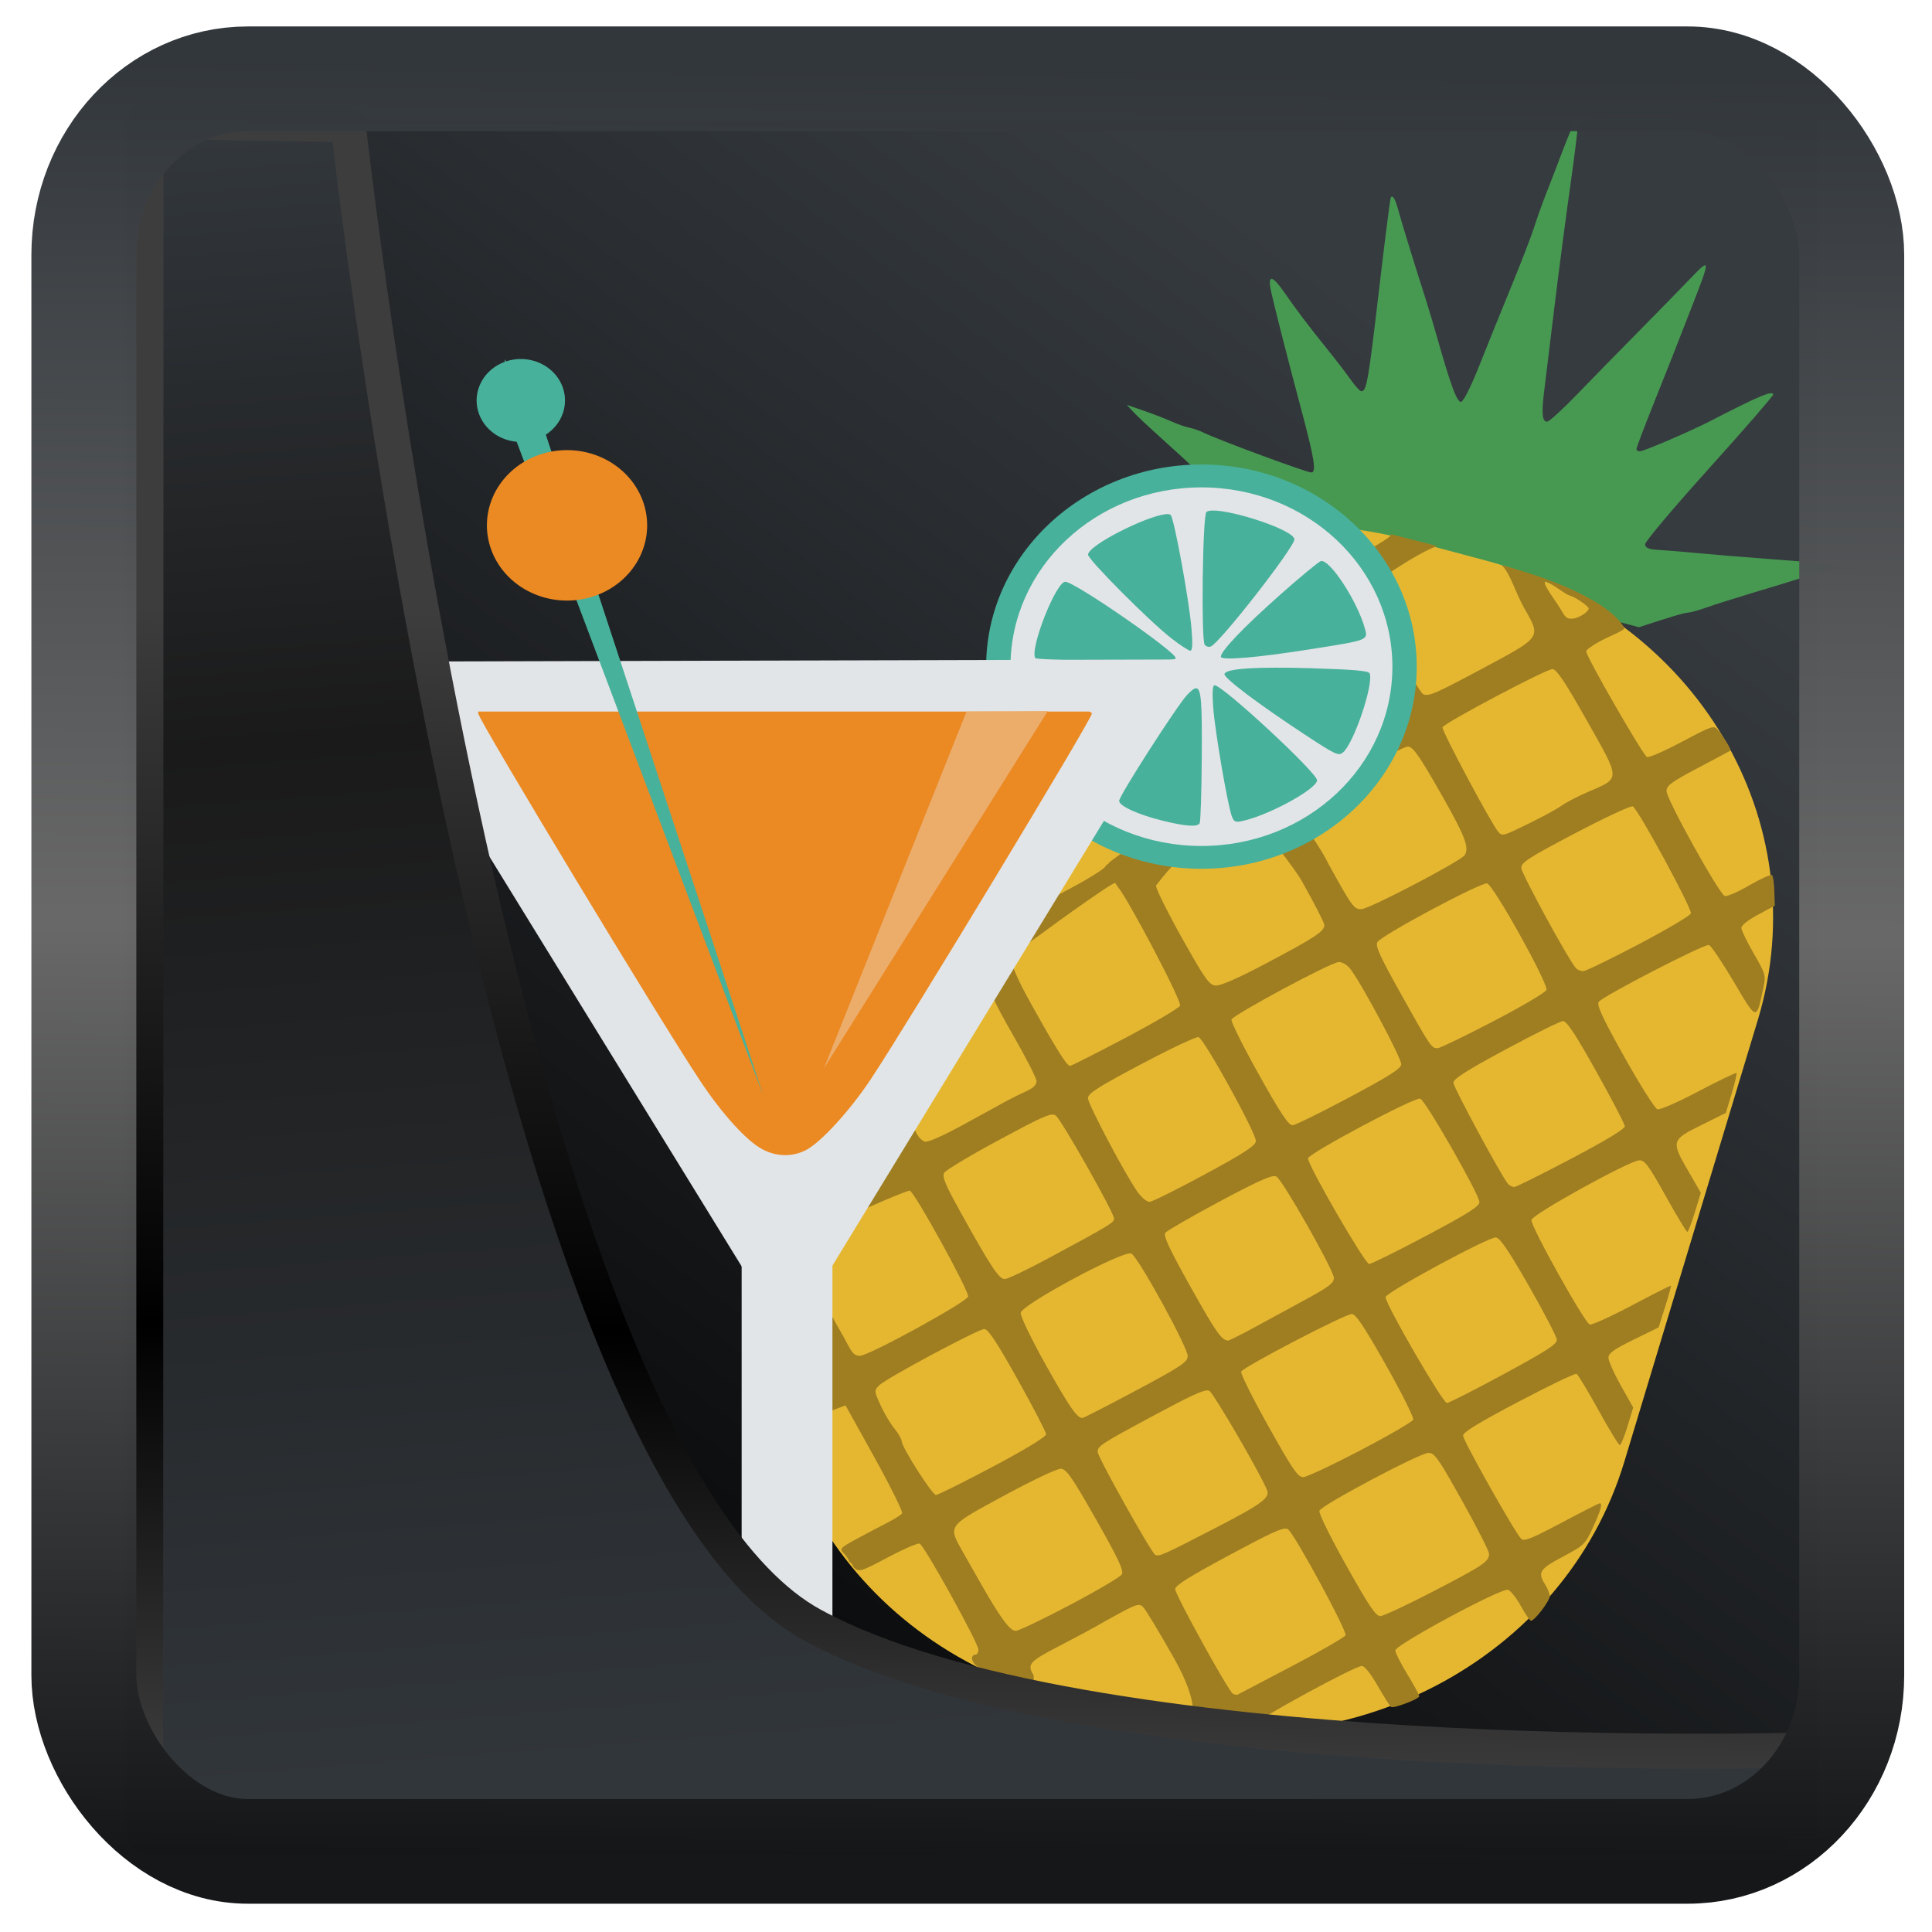 <?xml version="1.0" encoding="UTF-8" standalone="no"?>
<!-- Created with Inkscape (http://www.inkscape.org/) -->

<svg
  width="32"
  height="32"
  version="1.1"
  viewBox="0 0 32 32"
  id="svg22"
  xmlns:xlink="http://www.w3.org/1999/xlink"
  xmlns="http://www.w3.org/2000/svg"
  xmlns:svg="http://www.w3.org/2000/svg">
 <defs
   id="defs12">
  <linearGradient
    id="linearGradient917">
   <stop
     style="stop-color:#000000;stop-opacity:0.996"
     offset="0"
     id="stop913" />
   <stop
     style="stop-color:#353a3f;stop-opacity:0.996"
     offset="1"
     id="stop915" />
  </linearGradient>
  <linearGradient
    id="linearGradient1005-3-3"
    x1="5.253"
    x2="9.382"
    y1="15.383"
    y2="2.942"
    gradientTransform="matrix(1,0,0,1,1.632,-0.617)"
    gradientUnits="userSpaceOnUse">
   <stop
     stop-color="#fa8200"
     offset="0"
     id="stop2" />
   <stop
     stop-color="#ff9600"
     offset=".37"
     id="stop4" />
   <stop
     stop-color="#ffb400"
     offset="1"
     id="stop6" />
  </linearGradient>
  <filter
    id="filter4014"
    x="-0.062"
    y="-0.058"
    width="1.125"
    height="1.115"
    color-interpolation-filters="sRGB">
   <feGaussianBlur
     stdDeviation="1.094"
     id="feGaussianBlur9" />
  </filter>
  <linearGradient
    xlink:href="#linearGradient3487"
    id="linearGradient3403"
    gradientUnits="userSpaceOnUse"
    x1="6.949"
    y1="4.555"
    x2="11.215"
    y2="59.052" />
  <linearGradient
    id="linearGradient3487">
   <stop
     style="stop-color:#32373c;stop-opacity:1"
     offset="0"
     id="stop3481" />
   <stop
     id="stop3483"
     offset="0.368"
     style="stop-color:#1a1a1a;stop-opacity:1" />
   <stop
     style="stop-color:#31363b;stop-opacity:1"
     offset="1"
     id="stop3485" />
  </linearGradient>
  <linearGradient
    xlink:href="#linearGradient20604"
    id="linearGradient20558"
    gradientUnits="userSpaceOnUse"
    x1="25.802"
    y1="20.374"
    x2="25.111"
    y2="58.913" />
  <linearGradient
    id="linearGradient20604">
   <stop
     id="stop20598"
     offset="0"
     style="stop-color:#3d3d3d;stop-opacity:1" />
   <stop
     style="stop-color:#000000;stop-opacity:1"
     offset="0.618"
     id="stop20600" />
   <stop
     id="stop20602"
     offset="1"
     style="stop-color:#3d3d3d;stop-opacity:1" />
  </linearGradient>
  <filter
    style="color-interpolation-filters:sRGB"
    id="filter20720"
    x="-0.011"
    y="-0.01"
    width="1.021"
    height="1.02">
   <feGaussianBlur
     stdDeviation="1.2882101e-06"
     id="feGaussianBlur20722" />
  </filter>
  <linearGradient
    gradientTransform="translate(0.361,-0.13)"
    xlink:href="#linearGradient4555"
    id="linearGradient4557"
    x1="43.5"
    y1="64.012"
    x2="44.142"
    y2="0.306"
    gradientUnits="userSpaceOnUse" />
  <linearGradient
    id="linearGradient4555">
   <stop
     style="stop-color:#141618;stop-opacity:1"
     offset="0"
     id="stop4551" />
   <stop
     id="stop4559"
     offset="0.518"
     style="stop-color:#686868;stop-opacity:1" />
   <stop
     style="stop-color:#31363b;stop-opacity:1"
     offset="1"
     id="stop4553" />
  </linearGradient>
  <filter
    style="color-interpolation-filters:sRGB"
    id="filter4601"
    x="-0.03"
    width="1.059"
    y="-0.03"
    height="1.059">
   <feGaussianBlur
     stdDeviation="1.3765464e-06"
     id="feGaussianBlur4603" />
  </filter>
  <linearGradient
    xlink:href="#linearGradient917"
    id="linearGradient919"
    x1="7.401"
    y1="41.743"
    x2="33.063"
    y2="7.107"
    gradientUnits="userSpaceOnUse"
    gradientTransform="scale(0.665)" />
 </defs>
 <rect
   style="display:inline;fill:url(#linearGradient919);fill-opacity:1;fill-rule:evenodd;stroke:none;stroke-width:0.617;stroke-linejoin:round;stroke-miterlimit:7.8"
   id="rect1192"
   width="27.986"
   height="28.404"
   x="2.103"
   y="2.007"
   ry="0" />
 <g
   transform="matrix(0.72,0,0,0.676,-276.5,-338.549)"
   id="g43212">
  <path
    style="fill:#479951;fill-opacity:1"
    d="m 35.738,3.93 c -0.011,0.006 -0.029,0.035 -0.057,0.082 -0.043,0.075 -0.17,0.394 -0.281,0.709 -0.111,0.315 -0.281,0.783 -0.377,1.043 -0.096,0.259 -0.219,0.631 -0.275,0.822 -0.057,0.191 -0.292,0.844 -0.525,1.449 -0.233,0.605 -0.568,1.486 -0.744,1.959 -0.186,0.501 -0.359,0.863 -0.412,0.867 -0.094,0.008 -0.236,-0.401 -0.543,-1.553 -0.084,-0.316 -0.209,-0.761 -0.277,-0.988 -0.219,-0.725 -0.532,-1.803 -0.615,-2.125 -0.078,-0.305 -0.13,-0.405 -0.18,-0.346 -0.014,0.016 -0.134,1.022 -0.268,2.236 -0.246,2.241 -0.288,2.506 -0.404,2.516 -0.036,0.003 -0.15,-0.13 -0.256,-0.291 -0.106,-0.161 -0.339,-0.483 -0.518,-0.719 -0.447,-0.591 -0.726,-0.984 -0.998,-1.402 -0.296,-0.454 -0.399,-0.455 -0.305,-0.006 0.084,0.397 0.408,1.751 0.68,2.83 0.308,1.227 0.361,1.568 0.244,1.578 -0.093,0.008 -2.133,-0.794 -2.488,-0.979 -0.091,-0.047 -0.237,-0.101 -0.324,-0.119 -0.087,-0.018 -0.265,-0.084 -0.398,-0.148 -0.133,-0.064 -0.421,-0.183 -0.639,-0.264 l -0.396,-0.146 0.141,0.166 c 0.079,0.091 0.348,0.361 0.596,0.598 0.248,0.237 0.643,0.621 0.879,0.857 0.236,0.236 0.477,0.477 0.537,0.533 0.06,0.056 0.197,0.198 0.305,0.316 0.108,0.119 0.384,0.296 0.615,0.393 0.18,0.075 0.365,0.169 0.543,0.27 l 8.162,2.314 c 0.753,-0.263 1.016,-0.347 1.117,-0.355 0.072,-0.006 0.268,-0.064 0.438,-0.129 0.169,-0.065 0.651,-0.227 1.07,-0.361 0.419,-0.134 0.977,-0.315 1.236,-0.404 0.259,-0.089 0.523,-0.168 0.588,-0.174 0.065,-0.006 0.116,-0.033 0.113,-0.061 -0.004,-0.049 -0.302,-0.086 -1.551,-0.186 -0.86,-0.069 -1.186,-0.098 -1.775,-0.156 -0.29,-0.029 -0.653,-0.06 -0.807,-0.07 -0.205,-0.014 -0.282,-0.05 -0.289,-0.133 -0.006,-0.062 0.658,-0.9 1.473,-1.863 0.815,-0.963 1.477,-1.777 1.475,-1.809 -0.009,-0.108 -0.349,0.045 -1.443,0.648 -0.427,0.236 -1.508,0.732 -1.617,0.742 -0.044,0.004 -0.083,-0.018 -0.086,-0.049 -0.002,-0.031 0.161,-0.492 0.361,-1.025 0.403,-1.073 0.579,-1.551 0.908,-2.453 0.448,-1.226 0.446,-1.232 -0.068,-0.662 -0.184,0.204 -0.702,0.77 -1.154,1.258 -0.453,0.488 -1.091,1.181 -1.416,1.541 -0.325,0.36 -0.633,0.66 -0.684,0.664 -0.116,0.01 -0.134,-0.21 -0.066,-0.777 0.028,-0.236 0.135,-1.174 0.238,-2.08 0.103,-0.906 0.265,-2.21 0.357,-2.9 0.092,-0.69 0.169,-1.358 0.174,-1.484 0.006,-0.132 0.006,-0.184 -0.012,-0.174 z"
    transform="translate(384.571,499.798)"
    id="path43182" />
  <path
    style="fill:#e5b731;fill-opacity:1;stroke:none"
    d="m 29.121,13.893 c -3.889,0.093 -7.415,2.682 -8.535,6.631 l -3.072,10.83 c -1.379,4.86 1.424,9.881 6.283,11.26 l 1.766,0.5 c 4.86,1.379 9.881,-1.424 11.26,-6.283 l 3.072,-10.828 c 1.379,-4.86 -1.424,-9.883 -6.283,-11.262 l -1.764,-0.5 c -0.911,-0.258 -1.829,-0.369 -2.727,-0.348 z"
    transform="translate(384.571,499.798)"
    id="path43184" />
  <path
    style="fill:#9f7e21"
    d="m 29.775,14.004 c 0.012,0.015 0.026,0.028 0.037,0.043 0.216,0.287 0.361,0.345 0.445,0.18 0.018,-0.034 0.035,-0.057 0.066,-0.068 z m 1.682,0.1 c 0.027,0.066 -0.518,0.381 -0.664,0.473 -0.16,0.101 -0.523,0.087 -0.51,-0.02 0.016,-0.129 -0.022,-0.193 -0.111,-0.189 -0.127,0.006 -0.124,0.018 0.062,0.281 0.087,0.123 0.182,0.199 0.211,0.17 0.029,-0.029 0.031,-0.015 0.008,0.029 -0.056,0.108 0.104,0.424 0.186,0.367 0.035,-0.025 0.049,-0.015 0.029,0.02 -0.02,0.035 0.038,0.314 0.133,0.617 0.095,0.303 0.179,0.63 0.184,0.727 0.008,0.158 0.014,0.161 0.061,0.039 0.035,-0.091 0.046,-0.025 0.035,0.199 -0.042,0.898 -0.049,0.09 0.096,0.992 0.122,0.117 0.308,0.622 0.27,0.734 -0.04,0.116 -0.381,0.274 -0.5,0.232 -0.087,-0.03 -1.803,0.537 -2.541,0.852 -0.8,-1.147 -1.624,-2.221 -1.797,-2.18 -0.139,0.215 -0.271,0.314 -0.271,0.314 -0.31,-0.075 0.725,1.828 0.959,1.914 -0.004,0.007 0.25,0.341 0.359,0.488 -0.524,0.339 -1.144,0.792 -1.154,0.803 -0.016,0.018 -1.582,1.197 -1.541,1.195 0.041,-0.002 -0.055,0.025 -0.074,0.082 -0.02,0.057 -0.399,0.308 -0.84,0.557 L 23.246,23.25 22.721,24.213 c -0.05,0.091 -0.045,0.094 -0.09,0.18 -0.218,0.413 -0.431,0.828 -0.43,0.867 3.71e-4,0.009 0.086,0.166 0.102,0.203 0.07,0.162 0.202,0.44 0.447,0.893 0.301,0.555 0.549,1.072 0.551,1.146 0.002,0.092 -0.073,0.17 -0.238,0.25 -0.133,0.064 -0.33,0.167 -0.436,0.229 -0.106,0.062 -0.547,0.32 -0.982,0.574 -0.497,0.291 -0.838,0.451 -0.914,0.43 -0.066,-0.018 -0.156,-0.121 -0.203,-0.229 -0.047,-0.107 -0.108,-0.195 -0.135,-0.193 -0.057,-0.336 -0.119,-0.538 -0.182,-0.682 -0.25,-0.568 -0.519,0.129 -0.609,0.316 -0.033,0.068 -0.019,0.212 0.008,0.377 0.067,0.407 0.242,0.972 0.188,1.053 -0.213,0.317 -0.956,0.62 -0.916,0.658 -0.247,0.689 -0.258,0.732 0.014,0.574 0.268,-0.148 1.444,-0.688 1.49,-0.672 0.114,0.039 1.363,2.455 1.342,2.594 -0.02,0.128 -2.253,1.434 -2.482,1.451 -0.111,0.008 -0.178,-0.053 -0.268,-0.236 -0.066,-0.135 -0.192,-0.375 -0.281,-0.537 l -1.139,-2.242 -0.252,1.225 c -0.029,0.112 1.216,1.647 1.209,2.188 l -1.172,0.678 0.139,0.711 1.426,-0.57 0.67,1.285 c 0.368,0.708 0.652,1.321 0.631,1.359 -0.022,0.038 -0.174,0.14 -0.338,0.229 -0.164,0.088 -0.481,0.267 -0.705,0.396 -0.382,0.221 -0.401,0.245 -0.301,0.352 0.059,0.062 0.124,0.164 0.125,0.201 0.047,0.03 0.073,0.071 0.113,0.156 0.123,0.107 0.155,0.098 0.777,-0.254 0.357,-0.202 0.686,-0.354 0.732,-0.338 0.103,0.036 1.35,2.432 1.352,2.598 7.5e-4,0.064 -0.027,0.12 -0.062,0.121 -0.142,0.006 -0.108,0.239 0.127,0.344 0.453,0.203 1.135,0.534 1.162,0.504 0.015,-0.016 0.074,-0.289 0.033,-0.361 -0.141,-0.253 -0.084,-0.32 0.611,-0.703 0.38,-0.21 0.765,-0.43 0.854,-0.486 0.088,-0.057 0.34,-0.205 0.561,-0.332 0.353,-0.202 0.415,-0.217 0.5,-0.135 0.053,0.052 0.373,0.614 0.711,1.252 0.608,1.148 0.474,1.598 0.254,1.695 -0.17,0.075 0.077,0.048 0.58,0.107 0.253,0.099 0.649,0.011 0.703,0.02 0.054,0.009 0.136,-0.048 0.158,-0.045 0.023,0.003 0.08,-0.054 0.127,-0.129 0.093,-0.147 2.327,-1.444 2.5,-1.451 0.065,-0.003 0.205,0.185 0.369,0.49 0.147,0.272 0.284,0.503 0.305,0.514 0.072,0.038 0.65,-0.197 0.648,-0.264 -8e-4,-0.037 -0.125,-0.279 -0.275,-0.541 -0.15,-0.262 -0.274,-0.524 -0.275,-0.58 -0.003,-0.136 2.444,-1.538 2.594,-1.486 0.059,0.021 0.194,0.203 0.297,0.402 0.102,0.199 0.206,0.358 0.23,0.357 0.088,-0.004 0.437,-0.495 0.432,-0.607 -0.003,-0.063 -0.05,-0.188 -0.104,-0.277 -0.181,-0.304 -0.136,-0.379 0.404,-0.686 0.492,-0.279 0.516,-0.303 0.697,-0.725 0.18,-0.418 0.223,-0.587 0.15,-0.584 -0.018,8e-4 -0.413,0.214 -0.877,0.477 -0.694,0.392 -0.859,0.463 -0.928,0.393 -0.137,-0.14 -1.333,-2.402 -1.336,-2.527 -0.002,-0.083 0.356,-0.315 1.277,-0.832 0.703,-0.395 1.302,-0.7 1.334,-0.682 0.032,0.019 0.26,0.419 0.504,0.891 0.244,0.471 0.464,0.855 0.49,0.854 0.026,-7.9e-4 0.106,-0.208 0.178,-0.461 l 0.131,-0.459 -0.283,-0.535 c -0.156,-0.295 -0.285,-0.602 -0.287,-0.68 -0.003,-0.112 0.113,-0.204 0.574,-0.445 l 0.58,-0.303 0.15,-0.504 c 0.083,-0.278 0.142,-0.51 0.133,-0.518 -0.009,-0.008 -0.411,0.208 -0.896,0.482 -0.486,0.274 -0.924,0.485 -0.971,0.469 -0.121,-0.042 -1.364,-2.417 -1.342,-2.562 0.021,-0.137 2.238,-1.443 2.479,-1.461 0.125,-0.009 0.217,0.123 0.609,0.873 0.254,0.486 0.478,0.882 0.498,0.881 0.02,-8e-4 0.099,-0.217 0.174,-0.48 l 0.137,-0.479 -0.279,-0.514 c -0.409,-0.751 -0.403,-0.778 0.281,-1.139 l 0.574,-0.303 0.135,-0.479 c 0.075,-0.263 0.124,-0.487 0.109,-0.5 -0.014,-0.013 -0.408,0.188 -0.873,0.449 -0.49,0.275 -0.887,0.46 -0.947,0.439 -0.057,-0.02 -0.4,-0.597 -0.762,-1.285 -0.512,-0.975 -0.64,-1.274 -0.584,-1.348 0.113,-0.15 2.435,-1.425 2.533,-1.391 0.048,0.017 0.305,0.422 0.57,0.9 0.538,0.971 0.52,0.967 0.682,0.148 0.06,-0.302 0.052,-0.337 -0.221,-0.838 -0.156,-0.287 -0.284,-0.569 -0.285,-0.627 -0.002,-0.062 0.154,-0.195 0.381,-0.324 l 0.387,-0.221 -0.01,-0.355 c -0.005,-0.196 -0.029,-0.374 -0.053,-0.396 -0.024,-0.023 -0.259,0.088 -0.52,0.25 -0.261,0.162 -0.515,0.28 -0.568,0.262 -0.126,-0.044 -1.333,-2.358 -1.338,-2.566 -0.003,-0.137 0.101,-0.221 0.721,-0.57 0.398,-0.224 0.735,-0.415 0.746,-0.426 0.026,-0.025 -0.162,-0.355 -0.291,-0.512 -0.091,-0.11 -0.133,-0.095 -0.814,0.291 -0.396,0.224 -0.761,0.396 -0.811,0.379 -0.086,-0.03 -1.397,-2.454 -1.4,-2.59 -7.89e-4,-0.036 0.143,-0.147 0.32,-0.248 0.317,-0.181 0.665,-0.292 0.535,-0.367 -0.346,-0.567 -1.456,-1.115 -2.807,-1.498 0.185,0.144 0.332,0.696 0.529,1.061 0.386,0.714 0.394,0.698 -0.885,1.428 -1.162,0.663 -1.298,0.727 -1.438,0.678 -0.105,-0.037 -1.31,-2.344 -1.314,-2.516 -0.003,-0.123 1.291,-1.02 1.637,-1.117 z m 3.547,1.16 c 0.048,-0.03 0.472,0.315 0.541,0.334 0.151,0.042 0.407,0.234 0.461,0.318 -0.011,0.102 -0.229,0.233 -0.346,0.252 -0.136,0.022 -0.191,-0.014 -0.279,-0.188 -0.094,-0.185 -0.455,-0.668 -0.377,-0.717 z m 0.164,2.145 c 0.006,-1.9e-4 0.011,1.43e-4 0.018,0.002 0.099,0.034 0.298,0.357 0.779,1.264 0.78,1.471 0.779,1.395 0.02,1.744 -0.234,0.108 -0.506,0.257 -0.602,0.332 -0.095,0.075 -0.425,0.267 -0.732,0.428 -0.624,0.326 -0.634,0.33 -0.727,0.217 -0.158,-0.193 -1.308,-2.488 -1.283,-2.561 0.035,-0.104 2.367,-1.419 2.527,-1.426 z m -3.312,1.898 c 0.11,0.011 0.27,0.259 0.734,1.127 0.568,1.062 0.672,1.342 0.562,1.531 -0.083,0.144 -2.189,1.318 -2.379,1.326 -0.167,0.007 -0.218,-0.069 -0.77,-1.139 -0.115,-0.269 -0.562,-0.974 -1.068,-1.734 0.2,-0.075 0.353,-0.131 0.455,-0.166 0.605,-0.143 1.265,-0.397 1.635,-0.516 0.366,-0.209 0.753,-0.438 0.83,-0.43 z m 5.162,1.465 c 0.127,0.074 1.372,2.518 1.336,2.623 -0.019,0.055 -0.559,0.396 -1.201,0.756 -0.642,0.359 -1.215,0.656 -1.273,0.658 -0.058,0.002 -0.135,-0.032 -0.172,-0.076 -0.174,-0.209 -1.25,-2.313 -1.254,-2.451 -0.003,-0.136 0.153,-0.244 1.242,-0.854 0.686,-0.384 1.282,-0.68 1.322,-0.656 z m -8.889,0.035 c 0.534,0.71 1.116,1.493 1.273,1.791 0.284,0.536 0.518,1.023 0.52,1.082 0.004,0.152 -0.214,0.305 -1.34,0.939 -0.641,0.361 -1.048,0.551 -1.158,0.543 -0.149,-0.011 -0.242,-0.15 -0.77,-1.152 -0.33,-0.627 -0.603,-1.211 -0.605,-1.297 0.717,-0.996 1.455,-1.552 2.08,-1.906 z m -3.018,1.84 c 0.006,0.002 0.042,0.073 0.053,0.086 0.228,0.274 1.48,2.802 1.439,2.92 -0.02,0.058 -0.587,0.414 -1.258,0.791 -0.671,0.377 -1.242,0.684 -1.271,0.686 -0.073,0.003 -0.3,-0.38 -0.879,-1.484 -0.21,-0.401 -0.302,-0.602 -0.373,-0.781 -0.101,-0.252 -0.122,-0.4 -0.033,-0.48 0.059,-0.054 0.431,-0.342 0.717,-0.564 0.253,-0.197 0.39,-0.305 0.672,-0.518 0.47,-0.353 0.898,-0.667 0.934,-0.654 z m 8.557,0.014 c 0.149,0.044 1.413,2.464 1.363,2.609 -0.021,0.061 -0.57,0.406 -1.219,0.766 -0.649,0.36 -1.225,0.658 -1.281,0.66 -0.144,0.006 -0.165,-0.03 -0.842,-1.32 -0.489,-0.932 -0.599,-1.185 -0.545,-1.279 0.098,-0.171 2.391,-1.475 2.523,-1.436 z M 30.25,24.586 c 0.021,-0.002 0.043,0.002 0.066,0.01 0.07,0.023 0.149,0.082 0.205,0.16 0.273,0.381 1.185,2.204 1.17,2.338 -0.012,0.109 -0.282,0.289 -1.197,0.809 -0.65,0.369 -1.236,0.677 -1.303,0.68 -0.092,0.004 -0.278,-0.295 -0.777,-1.246 -0.361,-0.688 -0.644,-1.292 -0.627,-1.342 0.041,-0.118 2.278,-1.398 2.463,-1.408 z m 5.162,1.447 c 0.006,-1.9e-4 0.011,-1.27e-4 0.018,0.002 0.093,0.037 0.306,0.389 0.75,1.236 0.359,0.683 0.653,1.285 0.654,1.34 0.002,0.064 -0.449,0.354 -1.229,0.791 -0.677,0.38 -1.266,0.693 -1.311,0.695 -0.044,0.002 -0.113,-0.034 -0.148,-0.078 -0.151,-0.19 -1.251,-2.359 -1.254,-2.473 -0.002,-0.095 0.286,-0.294 1.201,-0.818 0.663,-0.38 1.256,-0.692 1.318,-0.695 z m -8.383,0.393 c 0.131,0.045 1.338,2.378 1.318,2.549 -0.013,0.113 -0.267,0.291 -1.172,0.812 -0.636,0.367 -1.207,0.669 -1.27,0.674 -0.063,0.005 -0.189,-0.105 -0.283,-0.248 -0.288,-0.437 -1.133,-2.139 -1.137,-2.289 -0.003,-0.117 0.208,-0.262 1.225,-0.836 0.676,-0.382 1.269,-0.679 1.318,-0.662 z m 5.1,1.508 c 0.12,0.041 1.356,2.342 1.361,2.533 0.002,0.103 -0.259,0.28 -1.221,0.824 -0.672,0.38 -1.264,0.691 -1.316,0.693 -0.093,0.004 -1.402,-2.403 -1.406,-2.586 -0.003,-0.115 2.454,-1.509 2.582,-1.465 z m -8.424,0.393 c 0.016,0.005 0.029,0.014 0.041,0.023 0.129,0.102 1.334,2.369 1.338,2.518 0.002,0.104 -0.089,0.161 -1.498,0.969 -0.489,0.281 -0.945,0.513 -1.012,0.516 -0.135,0.006 -0.325,-0.302 -1.025,-1.648 -0.342,-0.656 -0.423,-0.86 -0.373,-0.953 0.035,-0.065 0.602,-0.428 1.26,-0.805 0.927,-0.531 1.159,-0.651 1.27,-0.619 z m 5.094,1.508 c 0.007,0.002 0.016,0.002 0.021,0.006 0.143,0.085 1.317,2.292 1.322,2.484 0.003,0.126 -0.118,0.224 -0.719,0.57 -0.398,0.229 -0.937,0.543 -1.201,0.695 -0.264,0.152 -0.499,0.274 -0.518,0.271 -0.151,-0.017 -0.278,-0.212 -0.854,-1.307 -0.497,-0.945 -0.637,-1.266 -0.584,-1.336 0.038,-0.05 0.603,-0.398 1.256,-0.77 0.86,-0.489 1.172,-0.638 1.275,-0.615 z m 5.07,1.5 c 0.096,0.01 0.294,0.323 0.762,1.193 0.348,0.648 0.636,1.238 0.639,1.312 0.005,0.109 -0.232,0.271 -1.213,0.838 -0.671,0.387 -1.263,0.709 -1.316,0.711 -0.094,0.004 -1.405,-2.405 -1.41,-2.592 -0.003,-0.111 2.372,-1.48 2.539,-1.463 z m -8.387,0.393 c 0.161,0.089 1.307,2.312 1.297,2.516 -0.007,0.147 -0.152,0.25 -1.186,0.838 -0.649,0.369 -1.205,0.673 -1.234,0.674 -0.125,0.006 -0.299,-0.263 -0.852,-1.314 -0.323,-0.615 -0.579,-1.181 -0.57,-1.26 0.023,-0.203 2.376,-1.547 2.545,-1.453 z m 5.07,1.482 c 0.006,-2e-4 0.011,3.4e-5 0.018,0.002 0.098,0.034 0.295,0.356 0.766,1.242 0.365,0.688 0.648,1.293 0.631,1.344 -0.018,0.051 -0.559,0.386 -1.205,0.746 -0.646,0.36 -1.242,0.659 -1.322,0.662 -0.124,0.006 -0.243,-0.179 -0.803,-1.244 -0.362,-0.688 -0.644,-1.291 -0.627,-1.34 0.037,-0.108 2.373,-1.405 2.543,-1.412 z m -8.455,0.369 c 0.006,-1.9e-4 0.011,-1.7e-5 0.018,0.002 0.096,0.035 0.297,0.365 0.752,1.232 0.359,0.683 0.653,1.288 0.654,1.342 0.002,0.06 -0.466,0.367 -1.221,0.793 -0.674,0.381 -1.265,0.693 -1.311,0.695 -0.086,0.004 -0.787,-1.168 -0.791,-1.322 -0.002,-0.05 -0.076,-0.188 -0.166,-0.305 -0.09,-0.117 -0.233,-0.372 -0.318,-0.57 -0.152,-0.354 -0.149,-0.365 -0.031,-0.49 0.161,-0.171 2.264,-1.37 2.414,-1.377 z m 5.156,1.504 c 0.007,0.002 0.014,0.003 0.02,0.006 0.096,0.048 1.198,2.065 1.332,2.439 0.068,0.189 -0.13,0.342 -1.215,0.939 -1.206,0.664 -1.271,0.692 -1.361,0.639 -0.092,-0.055 -1.317,-2.387 -1.32,-2.514 -0.004,-0.147 0.058,-0.19 1.305,-0.904 0.822,-0.471 1.132,-0.625 1.24,-0.605 z m 5.059,1.529 c 0.018,-7.5e-4 0.036,0.002 0.053,0.006 0.119,0.035 0.245,0.25 0.725,1.164 0.34,0.647 0.619,1.235 0.621,1.303 0.005,0.189 -0.134,0.286 -1.293,0.926 -0.59,0.326 -1.133,0.596 -1.205,0.6 -0.105,0.005 -0.261,-0.242 -0.785,-1.238 -0.367,-0.696 -0.639,-1.286 -0.619,-1.344 0.046,-0.134 2.297,-1.407 2.504,-1.416 z M 23.861,37 c 0.008,3.8e-4 0.015,0.002 0.023,0.004 0.122,0.03 0.266,0.263 0.785,1.236 0.51,0.956 0.644,1.26 0.596,1.348 -0.034,0.062 -0.567,0.397 -1.184,0.744 -0.616,0.347 -1.182,0.636 -1.256,0.641 -0.132,0.009 -0.366,-0.332 -0.844,-1.232 -0.086,-0.162 -0.247,-0.462 -0.357,-0.67 -0.366,-0.691 -0.396,-0.644 0.926,-1.408 0.647,-0.374 1.225,-0.666 1.311,-0.662 z m 5.186,1.469 c 0.016,0.003 0.03,0.006 0.041,0.016 0.151,0.119 1.358,2.488 1.322,2.594 -0.017,0.049 -0.575,0.391 -1.24,0.762 -0.666,0.37 -1.225,0.685 -1.244,0.695 -0.019,0.011 -0.07,-0.002 -0.109,-0.025 -0.102,-0.061 -1.322,-2.418 -1.326,-2.561 -0.002,-0.088 0.328,-0.307 1.246,-0.832 0.924,-0.528 1.198,-0.668 1.311,-0.648 z"
    transform="translate(384.571,499.798)"
    id="path43186" />
  <path
    style="fill:#e2e5e7;fill-opacity:1;stroke:none;stroke-width:0.561;stroke-miterlimit:4;stroke-dasharray:none;stroke-opacity:1"
    d="m 411.665,512.474 a 4.673,4.673 0 0 0 -4.672,4.674 4.673,4.673 0 0 0 4.672,4.672 4.673,4.673 0 0 0 4.674,-4.672 4.673,4.673 0 0 0 -4.674,-4.674 z"
    id="path43188" />
  <path
    style="color:#000000;font-style:normal;font-variant:normal;font-weight:normal;font-stretch:normal;font-size:medium;line-height:normal;font-family:sans-serif;text-indent:0;text-align:start;text-decoration:none;text-decoration-line:none;text-decoration-style:solid;text-decoration-color:#000000;letter-spacing:normal;word-spacing:normal;text-transform:none;writing-mode:lr-tb;direction:ltr;baseline-shift:baseline;text-anchor:start;white-space:normal;clip-rule:nonzero;display:inline;overflow:visible;visibility:visible;opacity:1;isolation:auto;mix-blend-mode:normal;color-interpolation:sRGB;color-interpolation-filters:linearRGB;solid-color:#000000;solid-opacity:1;fill:#48b19b;fill-opacity:1;fill-rule:nonzero;stroke:none;stroke-width:0.561;stroke-linecap:butt;stroke-linejoin:miter;stroke-miterlimit:4;stroke-dasharray:none;stroke-dashoffset:0;stroke-opacity:1;color-rendering:auto;image-rendering:auto;shape-rendering:auto;text-rendering:auto;enable-background:accumulate"
    d="m 411.666,512.193 c -2.732,5.4e-4 -4.954,2.223 -4.953,4.955 5.4e-4,2.732 2.222,4.951 4.953,4.951 2.732,6e-4 4.953,-2.219 4.953,-4.951 6.1e-4,-2.733 -2.22,-4.956 -4.953,-4.955 z m 0,0.561 c 2.43,-5.4e-4 4.393,1.965 4.393,4.395 -4.8e-4,2.429 -1.963,4.391 -4.393,4.391 -2.428,-4.8e-4 -4.392,-1.962 -4.393,-4.391 -5.4e-4,-2.429 1.963,-4.394 4.393,-4.395 z"
    id="path43190" />
  <path
    style="fill:#48b19b;fill-opacity:1"
    d="m 411.923,513.321 c -0.069,10e-4 -0.118,0.013 -0.143,0.037 -0.087,0.087 -0.124,3.119 -0.039,3.25 0.028,0.043 0.09,0.064 0.139,0.045 0.202,-0.077 1.924,-2.427 1.924,-2.625 0,-0.224 -1.401,-0.716 -1.881,-0.707 z m -1.094,0.092 c -0.448,0.056 -1.771,0.761 -1.771,0.99 0,0.12 1.399,1.618 1.904,2.039 0.208,0.173 0.41,0.314 0.449,0.314 0.049,0 0.057,-0.172 0.025,-0.557 -0.057,-0.706 -0.399,-2.69 -0.477,-2.768 -0.022,-0.022 -0.067,-0.028 -0.131,-0.019 z m 3.586,1.146 c -0.047,0.011 -0.471,0.384 -0.943,0.83 -0.833,0.787 -1.359,1.373 -1.359,1.514 0,0.098 0.827,0.025 2.064,-0.184 1.35,-0.227 1.327,-0.217 1.244,-0.527 -0.179,-0.668 -0.802,-1.679 -1.006,-1.633 z m -5.881,0.508 c -0.216,0 -0.825,1.653 -0.689,1.871 0.016,0.026 0.749,0.054 1.629,0.062 1.243,0.013 1.6,-10e-4 1.6,-0.064 -4.7e-4,-0.159 -2.324,-1.869 -2.539,-1.869 z m 5.713,2.119 c -1.315,-0.042 -2.007,0.004 -2.051,0.137 -0.03,0.09 0.76,0.726 1.857,1.494 0.694,0.486 0.768,0.523 0.869,0.432 0.252,-0.227 0.712,-1.682 0.613,-1.939 -0.024,-0.061 -0.36,-0.093 -1.289,-0.123 z m -2.279,0.416 c -0.046,0 -0.057,0.181 -0.031,0.547 0.043,0.61 0.344,2.465 0.436,2.686 0.054,0.129 0.082,0.134 0.307,0.074 0.615,-0.165 1.646,-0.778 1.646,-0.979 0,-0.186 -2.17,-2.328 -2.357,-2.328 z m -0.441,0.076 c -0.047,0.011 -0.108,0.07 -0.188,0.158 -0.228,0.253 -1.566,2.474 -1.566,2.598 0,0.126 0.438,0.339 0.998,0.486 0.525,0.138 0.796,0.159 0.854,0.066 0.021,-0.035 0.044,-0.769 0.049,-1.629 0.007,-1.316 -0.006,-1.712 -0.146,-1.68 z"
    id="path43192" />
  <g
    transform="matrix(0.083,0,0,0.083,384.366,506.664)"
    id="g43200">
   <path
     style="fill:#e2e5e7;fill-opacity:1;stroke:none"
     d="M 26.959,17.111 7.906,17.164 17.457,33.689 Z"
     transform="matrix(12.119,0,0,12.119,2.487,-83.207)"
     id="path43194" />
   <path
     style="fill:#e2e5e7;fill-opacity:1;stroke:none"
     d="m 16.42,26.832 v 16.52 h 2.076 V 26.832 Z"
     transform="matrix(12.119,0,0,12.119,2.487,-83.207)"
     id="path43196" />
   <path
     style="fill:#e2e5e7;fill-opacity:1;stroke:none"
     d="m 12.521,43.316 v 0.775 h 9.801 v -0.775 z"
     transform="matrix(12.119,0,0,12.119,2.487,-83.207)"
     id="path43198" />
  </g>
  <path
    style="fill:#eb8923;fill-opacity:1"
    d="m 395.033,518.247 c -0.008,0.015 -0.007,0.032 -0.002,0.052 0.058,0.248 4.196,7.542 5.106,9 0.499,0.8 1.054,1.453 1.416,1.665 0.318,0.187 0.682,0.201 0.998,0.037 0.345,-0.179 1.027,-0.97 1.521,-1.766 0.857,-1.378 5.036,-8.738 5.072,-8.934 0.005,-0.024 -0.017,-0.041 -0.07,-0.055 h -14.041 z"
    id="path43202" />
  <path
    style="fill:#48b19b;fill-opacity:1;stroke:none"
    d="m 395.78,511.259 5.803,16.385 -5.071,-16.416 z"
    id="path43204" />
  <path
    style="fill:#48b19b;fill-opacity:1;stroke:#48b19b;stroke-width:0.561;stroke-miterlimit:4;stroke-dasharray:none;stroke-dashoffset:0;stroke-opacity:1"
    d="m 544.029,-349.846 a 0.736,0.736 0 0 1 -0.638,0.729 0.736,0.736 0 0 1 -0.807,-0.537 0.736,0.736 0 0 1 0.425,-0.871 0.736,0.736 0 0 1 0.919,0.307 l -0.635,0.372 z"
    transform="rotate(84.984)"
    id="path43206" />
  <path
    style="fill:#eb8923;fill-opacity:1;stroke:none"
    d="m 12.502,12.043 a 1.843,1.843 0 0 0 -1.844,1.842 1.843,1.843 0 0 0 1.844,1.844 1.843,1.843 0 0 0 1.842,-1.844 1.843,1.843 0 0 0 -1.842,-1.842 z"
    transform="translate(384.571,499.798)"
    id="path43208" />
  <path
    style="fill:#ecad6b;fill-opacity:1;stroke:none"
    d="m 406.263,518.246 -3.283,8.745 5.15,-8.756 z"
    id="path43210" />
 </g>
 <path
   style="display:inline;mix-blend-mode:normal;fill:url(#linearGradient3403);fill-opacity:1;stroke:url(#linearGradient20558);stroke-width:1.162;stroke-linecap:butt;stroke-linejoin:round;stroke-miterlimit:4;stroke-dasharray:none;stroke-opacity:1"
   d="M 4.704,3.981 4.691,60.802 H 58.595 l 1.022,-2.866 c 0,0 -23.875,0.766 -32.844,-4.14 C 16.258,48.042 11.401,4.098 11.401,4.098 Z"
   id="path1686"
   transform="matrix(0.5,0,0,0.5,0.066,0.017)" />
 <rect
   style="display:inline;fill:none;fill-opacity:1;stroke:url(#linearGradient4557);stroke-width:3.714;stroke-linejoin:round;stroke-miterlimit:7.8;stroke-dasharray:none;stroke-opacity:0.995"
   id="rect4539"
   width="62.567"
   height="62.867"
   x="1.032"
   y="0.596"
   ry="6.245"
   rx="5.803"
   transform="matrix(0.468,0,0,0.467,0.906,1.027)" />
</svg>
